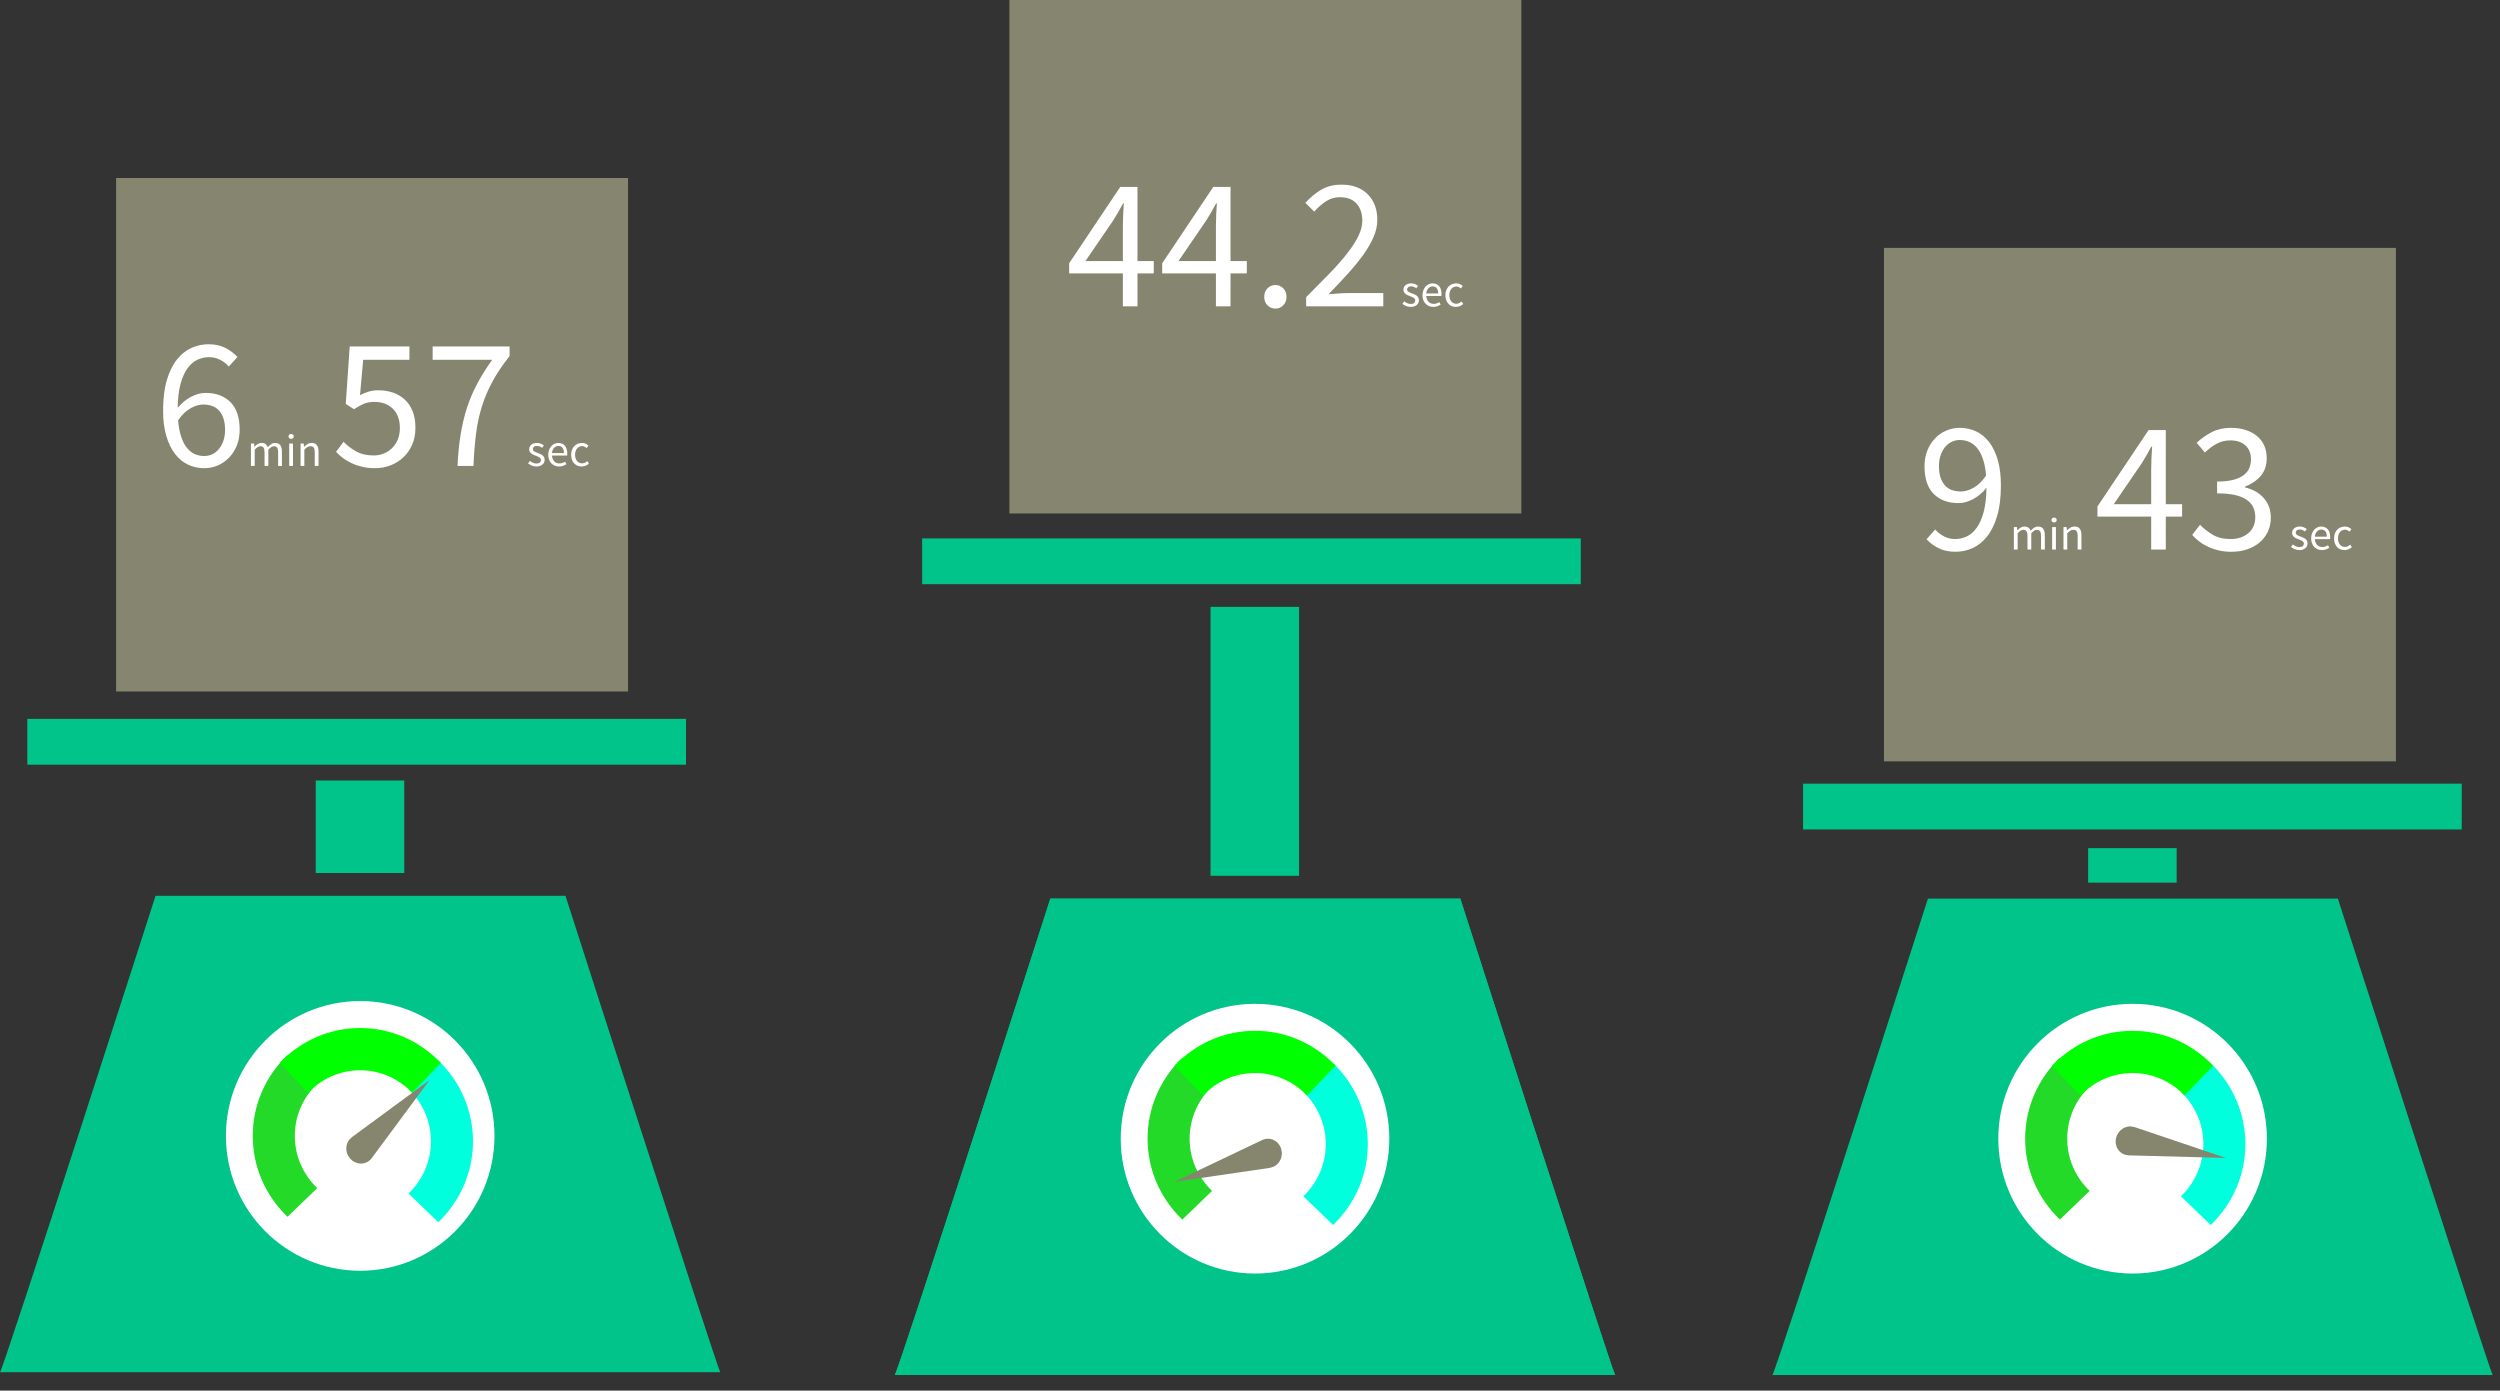 <?xml version="1.0" encoding="UTF-8" standalone="no"?>
<svg width="329px" height="183px" viewBox="0 0 329 183" version="1.1" xmlns="http://www.w3.org/2000/svg" xmlns:xlink="http://www.w3.org/1999/xlink">
    <rect x="0" y="0" width="329" height="183" fill="#333333" stroke="none"/>
    <!-- Generator: Sketch 39.1 (31720) - http://www.bohemiancoding.com/sketch -->
    <title>CompareAndDiscover</title>
    <desc>Created with Sketch.</desc>
    <defs></defs>
    <g id="Symbols" stroke="none" stroke-width="1" fill="none" fill-rule="evenodd">
        <g id="CompareAndDiscover">
            <g id="Group-21">
                <g id="noun_100987_cc" transform="translate(117.757, 117.438)">
                    <g id="Group">
                        <g transform="translate(0, 0.664)" id="Shape">
                            <path d="M31.743,23.747 L35.915,25.83 C36.153,25.455 36.409,24.977 36.647,24.601 L32.73,22.023 C32.356,22.638 31.981,23.252 31.743,23.747 L31.743,23.747 Z"></path>
                            <path d="M48.176,18.831 L48.414,14.153 L46.456,14.153 L46.456,14.153 L46.694,18.831 L48.176,18.831 L48.176,18.831 Z"></path>
                            <path d="M37.754,16.987 L40.325,20.914 C40.7,20.674 41.177,20.418 41.552,20.179 L39.474,15.997 C38.861,16.372 38.367,16.628 37.754,16.987 L37.754,16.987 Z"></path>
                            <path d="M29.784,32.728 L29.784,32.728 L34.45,32.488 L34.45,31.02 L29.784,30.781 L29.784,32.728 L29.784,32.728 Z"></path>
                            <path d="M64.848,30.884 L60.182,31.123 L60.182,32.591 L64.848,32.83 C64.848,32.232 64.967,31.618 64.848,30.884 L64.848,30.884 L64.848,30.884 Z"></path>
                            <path d="M62.021,22.16 L58.104,24.738 C58.342,25.113 58.598,25.591 58.836,25.967 L63.009,23.884 C62.77,23.389 62.395,22.774 62.021,22.16 L62.021,22.16 Z"></path>
                            <path d="M53.2,20.316 C53.574,20.555 54.051,20.811 54.426,21.05 L56.997,17.123 C56.503,16.748 55.89,16.389 55.277,16.133 L53.2,20.316 L53.2,20.316 Z"></path>
                            <g fill="#00C489">
                                <path d="M74.418,0.154 L20.469,0.154 C20.469,0.154 0.613,61.989 0,62.843 L46.592,62.843 L48.193,62.843 L94.785,62.843 C94.274,61.972 74.418,0.154 74.418,0.154 L74.418,0.154 Z M47.444,52.275 C36.034,52.275 26.719,42.937 26.719,31.498 C26.719,20.06 36.034,10.721 47.444,10.721 C58.853,10.721 68.168,19.94 68.168,31.498 C68.151,42.92 58.836,52.275 47.444,52.275 L47.444,52.275 Z"></path>
                            </g>
                        </g>
                    </g>
                </g>
                <g id="Scale" transform="translate(117.757, 70.855)">
                    <g id="Group">
                        <g transform="translate(0, 47.247)" id="Shape">
                            <path d="M31.743,23.747 L35.915,25.83 C36.153,25.455 36.409,24.977 36.647,24.601 L32.73,22.023 C32.356,22.638 31.981,23.252 31.743,23.747 L31.743,23.747 Z"></path>
                            <path d="M48.176,18.831 L48.414,14.153 L46.456,14.153 L46.456,14.153 L46.694,18.831 L48.176,18.831 L48.176,18.831 Z"></path>
                            <path d="M37.754,16.987 L40.325,20.914 C40.7,20.674 41.177,20.418 41.552,20.179 L39.474,15.997 C38.861,16.372 38.367,16.628 37.754,16.987 L37.754,16.987 Z"></path>
                            <path d="M29.784,32.728 L29.784,32.728 L34.45,32.488 L34.45,31.02 L29.784,30.781 L29.784,32.728 L29.784,32.728 Z"></path>
                            <path d="M64.848,30.884 L60.182,31.123 L60.182,32.591 L64.848,32.83 C64.848,32.232 64.967,31.618 64.848,30.884 L64.848,30.884 L64.848,30.884 Z"></path>
                            <path d="M62.021,22.16 L58.104,24.738 C58.342,25.113 58.598,25.591 58.836,25.967 L63.009,23.884 C62.77,23.389 62.395,22.774 62.021,22.16 L62.021,22.16 Z"></path>
                            <path d="M53.2,20.316 C53.574,20.555 54.051,20.811 54.426,21.05 L56.997,17.123 C56.503,16.748 55.89,16.389 55.277,16.133 L53.2,20.316 L53.2,20.316 Z"></path>
                            <g fill="#00C489">
                                <path d="M74.418,0.154 L20.469,0.154 C20.469,0.154 0.613,61.989 0,62.843 L46.592,62.843 L48.193,62.843 L94.785,62.843 C94.274,61.972 74.418,0.154 74.418,0.154 L74.418,0.154 Z M47.444,52.275 C36.034,52.275 26.719,42.937 26.719,31.498 C26.719,20.06 36.034,10.721 47.444,10.721 C58.853,10.721 68.168,19.94 68.168,31.498 C68.151,42.92 58.836,52.275 47.444,52.275 L47.444,52.275 Z"></path>
                            </g>
                        </g>
                        <rect id="Rectangle-path" fill="#00C489" x="41.552" y="9.01" width="11.648" height="35.39"></rect>
                        <rect id="Rectangle-path" fill="#00C489" x="3.596" y="0" width="86.679" height="6.027"></rect>
                    </g>
                    <g id="Group-19" transform="translate(26.194, 57.7)">
                        <path d="M36.205,6.237 C27.92,-2.079 14.493,-2.079 6.211,6.237 C-2.07,14.553 -2.07,28.036 6.211,36.356 C14.493,44.672 27.92,44.672 36.205,36.356 C44.487,28.036 44.487,14.553 36.205,6.237" id="Fill-1455" fill="#00C489"></path>
                        <path d="M38.881,21.295 C38.881,11.494 30.97,3.549 21.208,3.549 C11.449,3.549 3.535,11.494 3.535,21.295 C3.535,31.099 11.449,39.043 21.208,39.043 C30.97,39.043 38.881,31.099 38.881,21.295" id="Fill-1456" fill="#FFFFFF"></path>
                        <path d="M31.486,32.654 L27.57,28.879 C31.501,25.089 31.501,18.923 27.57,15.134 L31.486,11.358 C37.576,17.23 37.576,26.786 31.486,32.654" id="Fill-1457" fill="#00FFDD"></path>
                        <path d="M7.069,21.296 C7.069,17.276 8.691,13.493 11.639,10.648 L15.553,14.424 C13.652,16.261 12.604,18.703 12.604,21.296 C12.604,23.893 13.652,26.335 15.553,28.169 L11.639,31.944 C8.691,29.103 7.069,25.32 7.069,21.296 Z" id="Fill-1458" fill="#22DA27"></path>
                        <path d="M28.052,15.617 C26.226,13.709 23.794,12.656 21.208,12.656 C18.622,12.656 16.194,13.709 14.364,15.617 L10.604,11.688 C13.437,8.727 17.204,7.099 21.208,7.099 C25.215,7.099 28.982,8.727 31.812,11.688 L28.052,15.617" id="Fill-1459" fill="#00FF00"></path>
                        <path d="M23.169,25.134 L10.604,26.975 L22.169,21.466 C23.088,21.031 24.17,21.462 24.581,22.433 C24.996,23.405 24.585,24.545 23.666,24.984 L23.169,25.134" id="Fill-1460" fill="#86866F"></path>
                        <path d="M38.881,36.914 C47.365,28.678 47.365,15.331 38.881,7.099 C47.365,15.331 47.365,28.678 38.881,36.914" id="Fill-1475" fill="#73735C"></path>
                    </g>
                </g>
                <g id="Scale-Copy" transform="translate(233.248, 103.079)">
                    <g id="Group">
                        <g transform="translate(0, 15.024)" id="Shape">
                            <path d="M31.743,23.747 L35.915,25.83 C36.153,25.455 36.409,24.977 36.647,24.601 L32.73,22.023 C32.356,22.638 31.981,23.252 31.743,23.747 L31.743,23.747 Z"></path>
                            <path d="M48.176,18.831 L48.414,14.153 L46.456,14.153 L46.456,14.153 L46.694,18.831 L48.176,18.831 L48.176,18.831 Z"></path>
                            <path d="M37.754,16.987 L40.325,20.914 C40.7,20.674 41.177,20.418 41.552,20.179 L39.474,15.997 C38.861,16.372 38.367,16.628 37.754,16.987 L37.754,16.987 Z"></path>
                            <path d="M29.784,32.728 L29.784,32.728 L34.45,32.488 L34.45,31.02 L29.784,30.781 L29.784,32.728 L29.784,32.728 Z"></path>
                            <path d="M64.848,30.884 L60.182,31.123 L60.182,32.591 L64.848,32.83 C64.848,32.232 64.967,31.618 64.848,30.884 L64.848,30.884 L64.848,30.884 Z"></path>
                            <path d="M62.021,22.16 L58.104,24.738 C58.342,25.113 58.598,25.591 58.836,25.967 L63.009,23.884 C62.77,23.389 62.395,22.774 62.021,22.16 L62.021,22.16 Z"></path>
                            <path d="M53.2,20.316 C53.574,20.555 54.051,20.811 54.426,21.05 L56.997,17.123 C56.503,16.748 55.89,16.389 55.277,16.133 L53.2,20.316 L53.2,20.316 Z"></path>
                            <g fill="#00C489">
                                <path d="M74.418,0.154 L20.469,0.154 C20.469,0.154 0.613,61.989 0,62.843 L46.592,62.843 L48.193,62.843 L94.785,62.843 C94.274,61.972 74.418,0.154 74.418,0.154 L74.418,0.154 Z M47.444,52.275 C36.034,52.275 26.719,42.937 26.719,31.498 C26.719,20.06 36.034,10.721 47.444,10.721 C58.853,10.721 68.168,19.94 68.168,31.498 C68.151,42.92 58.836,52.275 47.444,52.275 L47.444,52.275 Z"></path>
                            </g>
                        </g>
                        <rect id="Rectangle-path" fill="#00C489" x="41.552" y="8.536" width="11.648" height="4.541"></rect>
                        <rect id="Rectangle-path" fill="#00C489" x="4.036" y="0.051" width="86.679" height="6.027"></rect>
                    </g>
                    <g id="Group-19" transform="translate(26.194, 25.476)">
                        <path d="M36.205,6.237 C27.92,-2.079 14.493,-2.079 6.211,6.237 C-2.07,14.553 -2.07,28.036 6.211,36.356 C14.493,44.672 27.92,44.672 36.205,36.356 C44.487,28.036 44.487,14.553 36.205,6.237" id="Fill-1455" fill="#00C489"></path>
                        <path d="M38.881,21.295 C38.881,11.494 30.97,3.549 21.208,3.549 C11.449,3.549 3.535,11.494 3.535,21.295 C3.535,31.099 11.449,39.043 21.208,39.043 C30.97,39.043 38.881,31.099 38.881,21.295" id="Fill-1456" fill="#FFFFFF"></path>
                        <path d="M31.486,32.654 L27.57,28.879 C31.501,25.089 31.501,18.923 27.57,15.134 L31.486,11.358 C37.576,17.23 37.576,26.786 31.486,32.654" id="Fill-1457" fill="#00FFDD"></path>
                        <path d="M11.639,31.944 C8.691,29.103 7.069,25.32 7.069,21.296 C7.069,17.276 8.691,13.493 11.639,10.648 L15.553,14.424 C13.652,16.261 12.604,18.703 12.604,21.296 C12.604,23.893 13.652,26.335 15.553,28.169 L11.639,31.944" id="Fill-1458" fill="#22DA27"></path>
                        <path d="M28.052,15.617 C26.226,13.709 23.794,12.656 21.208,12.656 C18.622,12.656 16.194,13.709 14.364,15.617 L10.604,11.688 C13.437,8.727 17.204,7.099 21.208,7.099 C25.215,7.099 28.982,8.727 31.812,11.688 L28.052,15.617" id="Fill-1459" fill="#00FF00"></path>
                        <path d="M31.402,24.15 L18.836,25.992 L30.402,20.482 C31.32,20.047 32.402,20.479 32.813,21.45 C33.228,22.421 32.817,23.562 31.898,24 L31.402,24.15" id="Fill-1460" fill="#86866F" transform="translate(25.906, 23.152) rotate(207) translate(-25.906, -23.152) "></path>
                        <path d="M38.881,36.914 C47.365,28.678 47.365,15.331 38.881,7.099 C47.365,15.331 47.365,28.678 38.881,36.914" id="Fill-1475" fill="#73735C"></path>
                    </g>
                </g>
                <g id="Gradle-Copy-5" transform="translate(132.838, 0)" fill="#868670">
                    <rect id="Rectangle-2-Copy" x="0" y="0" width="67.371" height="67.572"></rect>
                </g>
                <g id="Gradle-Copy-2" transform="translate(247.932, 32.622)" fill="#868670">
                    <rect id="Rectangle-2-Copy" x="0" y="0" width="67.371" height="67.572"></rect>
                </g>
                <g id="Scale-Copy-2" transform="translate(0, 94.604)">
                    <g id="Group">
                        <g transform="translate(0, 23.132)" id="Shape">
                            <path d="M31.743,23.747 L35.915,25.83 C36.153,25.455 36.409,24.977 36.647,24.601 L32.73,22.023 C32.356,22.638 31.981,23.252 31.743,23.747 L31.743,23.747 Z"></path>
                            <path d="M48.176,18.831 L48.414,14.153 L46.456,14.153 L46.456,14.153 L46.694,18.831 L48.176,18.831 L48.176,18.831 Z"></path>
                            <path d="M37.754,16.987 L40.325,20.914 C40.7,20.674 41.177,20.418 41.552,20.179 L39.474,15.997 C38.861,16.372 38.367,16.628 37.754,16.987 L37.754,16.987 Z"></path>
                            <path d="M29.784,32.728 L29.784,32.728 L34.45,32.488 L34.45,31.02 L29.784,30.781 L29.784,32.728 L29.784,32.728 Z"></path>
                            <path d="M64.848,30.884 L60.182,31.123 L60.182,32.591 L64.848,32.83 C64.848,32.232 64.967,31.618 64.848,30.884 L64.848,30.884 L64.848,30.884 Z"></path>
                            <path d="M62.021,22.16 L58.104,24.738 C58.342,25.113 58.598,25.591 58.836,25.967 L63.009,23.884 C62.77,23.389 62.395,22.774 62.021,22.16 L62.021,22.16 Z"></path>
                            <path d="M53.2,20.316 C53.574,20.555 54.051,20.811 54.426,21.05 L56.997,17.123 C56.503,16.748 55.89,16.389 55.277,16.133 L53.2,20.316 L53.2,20.316 Z"></path>
                            <g fill="#00C489">
                                <path d="M74.418,0.154 L20.469,0.154 C20.469,0.154 0.613,61.989 0,62.843 L46.592,62.843 L48.193,62.843 L94.785,62.843 C94.274,61.972 74.418,0.154 74.418,0.154 L74.418,0.154 Z M47.444,52.275 C36.034,52.275 26.719,42.937 26.719,31.498 C26.719,20.06 36.034,10.721 47.444,10.721 C58.853,10.721 68.168,19.94 68.168,31.498 C68.151,42.92 58.836,52.275 47.444,52.275 L47.444,52.275 Z"></path>
                            </g>
                        </g>
                        <rect id="Rectangle-path" fill="#00C489" x="41.552" y="8.109" width="11.648" height="12.176"></rect>
                        <rect id="Rectangle-path" fill="#00C489" x="3.596" y="0" width="86.679" height="6.027"></rect>
                    </g>
                    <g id="Group-19" transform="translate(26.194, 33.585)">
                        <path d="M36.205,6.237 C27.92,-2.079 14.493,-2.079 6.211,6.237 C-2.07,14.553 -2.07,28.036 6.211,36.356 C14.493,44.672 27.92,44.672 36.205,36.356 C44.487,28.036 44.487,14.553 36.205,6.237" id="Fill-1455" fill="#00C489"></path>
                        <path d="M38.881,21.295 C38.881,11.494 30.97,3.549 21.208,3.549 C11.449,3.549 3.535,11.494 3.535,21.295 C3.535,31.099 11.449,39.043 21.208,39.043 C30.97,39.043 38.881,31.099 38.881,21.295" id="Fill-1456" fill="#FFFFFF"></path>
                        <path d="M31.486,32.654 L27.57,28.879 C31.501,25.089 31.501,18.923 27.57,15.134 L31.486,11.358 C37.576,17.23 37.576,26.786 31.486,32.654" id="Fill-1457" fill="#00FFDD"></path>
                        <path d="M11.639,31.944 C8.691,29.103 7.069,25.32 7.069,21.296 C7.069,17.276 8.691,13.493 11.639,10.648 L15.553,14.424 C13.652,16.261 12.604,18.703 12.604,21.296 C12.604,23.893 13.652,26.335 15.553,28.169 L11.639,31.944" id="Fill-1458" fill="#22DA27"></path>
                        <path d="M28.052,15.617 C26.226,13.709 23.794,12.656 21.208,12.656 C18.622,12.656 16.194,13.709 14.364,15.617 L10.604,11.688 C13.437,8.727 17.204,7.099 21.208,7.099 C25.215,7.099 28.982,8.727 31.812,11.688 L28.052,15.617" id="Fill-1459" fill="#00FF00"></path>
                        <path d="M30.926,20.766 L18.361,22.608 L29.926,17.098 C30.845,16.663 31.927,17.094 32.338,18.066 C32.753,19.037 32.342,20.177 31.423,20.616 L30.926,20.766" id="Fill-1460" fill="#86866F" transform="translate(25.43, 19.768) rotate(152) translate(-25.43, -19.768) "></path>
                        <path d="M38.881,36.914 C47.365,28.678 47.365,15.331 38.881,7.099 C47.365,15.331 47.365,28.678 38.881,36.914" id="Fill-1475" fill="#73735C"></path>
                    </g>
                </g>
                <g id="Gradle-Copy-3" transform="translate(15.281, 23.317)">
                    <rect id="Rectangle-2-Copy" fill="#868670" x="0" y="0.109" width="67.371" height="67.572"></rect>
                    <path d="M11.603,36.694 C11.997,36.694 12.358,36.612 12.687,36.448 C13.015,36.284 13.303,36.05 13.549,35.746 C13.796,35.442 13.989,35.08 14.128,34.662 C14.268,34.243 14.338,33.771 14.338,33.245 C14.338,32.21 14.099,31.397 13.623,30.806 C13.147,30.215 12.416,29.919 11.43,29.919 C10.938,29.919 10.4,30.079 9.817,30.399 C9.234,30.72 8.679,31.249 8.154,31.988 C8.285,33.532 8.642,34.703 9.225,35.499 C9.808,36.296 10.601,36.694 11.603,36.694 L11.603,36.694 Z M14.83,24.917 C14.502,24.54 14.112,24.24 13.66,24.018 C13.208,23.796 12.736,23.686 12.243,23.686 C11.701,23.686 11.184,23.801 10.691,24.031 C10.199,24.26 9.763,24.638 9.385,25.164 C9.008,25.689 8.704,26.375 8.474,27.221 C8.244,28.067 8.121,29.114 8.104,30.362 C8.597,29.755 9.172,29.274 9.829,28.921 C10.486,28.568 11.135,28.391 11.775,28.391 C13.139,28.391 14.227,28.794 15.04,29.599 C15.853,30.403 16.259,31.619 16.259,33.245 C16.259,34.001 16.136,34.686 15.89,35.302 C15.643,35.918 15.307,36.448 14.88,36.891 C14.453,37.335 13.96,37.68 13.401,37.926 C12.843,38.172 12.243,38.296 11.603,38.296 C10.831,38.296 10.116,38.14 9.459,37.828 C8.802,37.515 8.232,37.043 7.747,36.411 C7.263,35.779 6.881,34.99 6.601,34.046 C6.322,33.101 6.183,31.997 6.183,30.732 C6.183,29.155 6.347,27.812 6.675,26.704 C7.004,25.595 7.447,24.692 8.006,23.994 C8.564,23.296 9.201,22.786 9.915,22.466 C10.63,22.146 11.381,21.986 12.17,21.986 C13.024,21.986 13.759,22.146 14.375,22.466 C14.991,22.786 15.52,23.185 15.964,23.661 L14.83,24.917 Z M17.743,35.048 L18.156,35.048 L18.199,35.473 L18.217,35.473 C18.346,35.331 18.487,35.213 18.639,35.117 C18.791,35.022 18.956,34.975 19.134,34.975 C19.361,34.975 19.538,35.024 19.666,35.123 C19.793,35.223 19.887,35.361 19.948,35.54 C20.102,35.37 20.257,35.233 20.413,35.13 C20.569,35.026 20.738,34.975 20.92,34.975 C21.224,34.975 21.45,35.072 21.598,35.266 C21.745,35.461 21.819,35.748 21.819,36.129 L21.819,38 L21.321,38 L21.321,36.196 C21.321,35.916 21.277,35.715 21.188,35.591 C21.098,35.468 20.961,35.406 20.774,35.406 C20.552,35.406 20.305,35.558 20.033,35.862 L20.033,38 L19.535,38 L19.535,36.196 C19.535,35.916 19.491,35.715 19.401,35.591 C19.312,35.468 19.173,35.406 18.982,35.406 C18.76,35.406 18.512,35.558 18.241,35.862 L18.241,38 L17.743,38 L17.743,35.048 Z M23.034,34.44 C22.937,34.44 22.855,34.41 22.788,34.349 C22.721,34.288 22.688,34.211 22.688,34.118 C22.688,34.021 22.721,33.943 22.788,33.884 C22.855,33.825 22.937,33.796 23.034,33.796 C23.132,33.796 23.214,33.825 23.28,33.884 C23.347,33.943 23.381,34.021 23.381,34.118 C23.381,34.211 23.347,34.288 23.28,34.349 C23.214,34.41 23.132,34.44 23.034,34.44 L23.034,34.44 Z M22.779,35.048 L23.277,35.048 L23.277,38 L22.779,38 L22.779,35.048 Z M24.274,35.048 L24.687,35.048 L24.729,35.473 L24.747,35.473 C24.889,35.331 25.038,35.213 25.194,35.117 C25.35,35.022 25.531,34.975 25.738,34.975 C26.05,34.975 26.277,35.072 26.421,35.266 C26.565,35.461 26.637,35.748 26.637,36.129 L26.637,38 L26.139,38 L26.139,36.196 C26.139,35.916 26.094,35.715 26.005,35.591 C25.916,35.468 25.774,35.406 25.58,35.406 C25.426,35.406 25.29,35.444 25.173,35.521 C25.055,35.598 24.922,35.712 24.772,35.862 L24.772,38 L24.274,38 L24.274,35.048 Z M29.927,34.822 C30.387,35.298 30.933,35.717 31.565,36.078 C32.198,36.44 32.974,36.62 33.894,36.62 C34.37,36.62 34.818,36.534 35.236,36.362 C35.655,36.189 36.021,35.947 36.333,35.635 C36.645,35.323 36.891,34.945 37.072,34.501 C37.253,34.058 37.343,33.565 37.343,33.023 C37.343,31.939 37.039,31.093 36.431,30.486 C35.824,29.878 35.011,29.574 33.992,29.574 C33.45,29.574 32.986,29.656 32.6,29.82 C32.214,29.985 31.783,30.223 31.307,30.535 L30.223,29.845 L30.74,22.281 L38.599,22.281 L38.599,24.031 L32.514,24.031 L32.095,28.687 C32.473,28.49 32.851,28.334 33.228,28.219 C33.606,28.104 34.033,28.046 34.51,28.046 C35.183,28.046 35.815,28.145 36.407,28.342 C36.998,28.539 37.515,28.839 37.959,29.241 C38.402,29.644 38.751,30.153 39.006,30.769 C39.261,31.385 39.388,32.12 39.388,32.974 C39.388,33.828 39.24,34.584 38.944,35.241 C38.649,35.898 38.255,36.452 37.762,36.904 C37.269,37.355 36.706,37.7 36.074,37.938 C35.442,38.177 34.781,38.296 34.091,38.296 C33.467,38.296 32.896,38.234 32.379,38.111 C31.861,37.988 31.393,37.828 30.974,37.63 C30.555,37.433 30.178,37.207 29.841,36.953 C29.504,36.698 29.204,36.431 28.942,36.152 L29.927,34.822 Z M44.931,38 C44.997,36.522 45.128,35.167 45.326,33.935 C45.523,32.703 45.798,31.533 46.151,30.424 C46.504,29.315 46.956,28.244 47.506,27.209 C48.056,26.174 48.717,25.115 49.489,24.031 L41.655,24.031 L41.655,22.281 L51.781,22.281 L51.781,23.538 C50.844,24.72 50.085,25.854 49.502,26.938 C48.918,28.022 48.454,29.126 48.11,30.252 C47.765,31.377 47.514,32.567 47.358,33.824 C47.202,35.08 47.091,36.472 47.026,38 L44.931,38 Z M54.462,37.332 C54.591,37.437 54.724,37.522 54.86,37.587 C54.995,37.652 55.152,37.684 55.33,37.684 C55.525,37.684 55.671,37.64 55.768,37.55 C55.865,37.461 55.914,37.352 55.914,37.222 C55.914,37.145 55.893,37.079 55.853,37.022 C55.812,36.965 55.761,36.916 55.698,36.873 C55.635,36.831 55.563,36.793 55.482,36.761 C55.401,36.728 55.32,36.696 55.239,36.663 C55.134,36.627 55.029,36.586 54.923,36.539 C54.818,36.492 54.724,36.436 54.641,36.369 C54.558,36.302 54.49,36.224 54.437,36.135 C54.385,36.046 54.358,35.939 54.358,35.813 C54.358,35.696 54.382,35.585 54.428,35.482 C54.475,35.379 54.542,35.29 54.629,35.215 C54.716,35.14 54.822,35.081 54.948,35.038 C55.073,34.996 55.215,34.975 55.373,34.975 C55.559,34.975 55.73,35.007 55.886,35.072 C56.042,35.137 56.177,35.216 56.29,35.309 L56.053,35.625 C55.952,35.548 55.847,35.485 55.737,35.436 C55.628,35.388 55.509,35.363 55.379,35.363 C55.193,35.363 55.056,35.406 54.969,35.491 C54.882,35.576 54.838,35.675 54.838,35.789 C54.838,35.858 54.857,35.917 54.893,35.968 C54.929,36.019 54.978,36.063 55.039,36.102 C55.1,36.14 55.169,36.174 55.248,36.205 C55.327,36.235 55.409,36.267 55.494,36.299 C55.6,36.34 55.706,36.382 55.813,36.427 C55.921,36.471 56.017,36.527 56.102,36.594 C56.187,36.66 56.257,36.742 56.311,36.84 C56.366,36.937 56.393,37.054 56.393,37.192 C56.393,37.314 56.37,37.427 56.324,37.532 C56.277,37.638 56.208,37.731 56.117,37.812 C56.026,37.893 55.913,37.956 55.777,38.003 C55.641,38.05 55.486,38.073 55.312,38.073 C55.102,38.073 54.901,38.034 54.711,37.957 C54.52,37.881 54.354,37.783 54.213,37.666 L54.462,37.332 Z M56.867,36.53 C56.867,36.287 56.905,36.069 56.98,35.877 C57.055,35.684 57.154,35.521 57.277,35.388 C57.401,35.254 57.542,35.152 57.7,35.081 C57.858,35.01 58.022,34.975 58.192,34.975 C58.378,34.975 58.545,35.007 58.693,35.072 C58.841,35.137 58.964,35.23 59.063,35.351 C59.163,35.473 59.239,35.619 59.291,35.789 C59.344,35.959 59.37,36.149 59.37,36.36 C59.37,36.469 59.364,36.56 59.352,36.633 L57.359,36.633 C57.38,36.953 57.478,37.206 57.654,37.392 C57.83,37.579 58.06,37.672 58.344,37.672 C58.485,37.672 58.616,37.651 58.735,37.608 C58.855,37.566 58.969,37.51 59.079,37.441 L59.255,37.769 C59.125,37.85 58.981,37.921 58.823,37.982 C58.666,38.043 58.485,38.073 58.283,38.073 C58.084,38.073 57.899,38.037 57.727,37.967 C57.555,37.896 57.405,37.794 57.277,37.663 C57.15,37.531 57.05,37.37 56.977,37.18 C56.904,36.99 56.867,36.773 56.867,36.53 L56.867,36.53 Z M58.933,36.305 C58.933,36.001 58.869,35.769 58.741,35.609 C58.614,35.45 58.435,35.37 58.204,35.37 C58.099,35.37 57.998,35.391 57.903,35.433 C57.808,35.476 57.722,35.537 57.645,35.616 C57.568,35.695 57.504,35.792 57.454,35.907 C57.403,36.023 57.37,36.155 57.353,36.305 L58.933,36.305 Z M59.881,36.53 C59.881,36.283 59.919,36.063 59.996,35.871 C60.073,35.678 60.176,35.515 60.306,35.382 C60.435,35.248 60.586,35.147 60.758,35.078 C60.931,35.009 61.112,34.975 61.302,34.975 C61.496,34.975 61.664,35.01 61.803,35.081 C61.943,35.152 62.063,35.234 62.165,35.327 L61.916,35.649 C61.827,35.572 61.734,35.509 61.639,35.461 C61.544,35.412 61.438,35.388 61.32,35.388 C61.187,35.388 61.063,35.415 60.95,35.47 C60.836,35.524 60.739,35.602 60.658,35.704 C60.577,35.805 60.513,35.925 60.467,36.065 C60.42,36.205 60.397,36.36 60.397,36.53 C60.397,36.7 60.419,36.854 60.464,36.992 C60.508,37.129 60.57,37.248 60.649,37.347 C60.728,37.446 60.824,37.523 60.938,37.578 C61.051,37.632 61.175,37.66 61.308,37.66 C61.45,37.66 61.578,37.63 61.694,37.572 C61.809,37.513 61.912,37.443 62.001,37.362 L62.225,37.69 C62.092,37.808 61.943,37.901 61.779,37.97 C61.615,38.038 61.444,38.073 61.266,38.073 C61.071,38.073 60.889,38.038 60.719,37.97 C60.549,37.901 60.402,37.801 60.278,37.669 C60.155,37.537 60.058,37.375 59.987,37.183 C59.916,36.991 59.881,36.773 59.881,36.53 L59.881,36.53 Z" id="6min-57-sec" fill="#FFFFFF"></path>
                    <path d="M242.79,41.362 C243.299,41.362 243.845,41.202 244.428,40.882 C245.011,40.562 245.566,40.024 246.091,39.268 C245.96,37.724 245.598,36.558 245.007,35.77 C244.416,34.981 243.619,34.587 242.617,34.587 C242.24,34.587 241.882,34.669 241.546,34.833 C241.209,34.998 240.917,35.232 240.671,35.536 C240.425,35.839 240.232,36.205 240.092,36.632 C239.952,37.059 239.883,37.527 239.883,38.036 C239.883,39.071 240.121,39.884 240.597,40.475 C241.073,41.067 241.804,41.362 242.79,41.362 L242.79,41.362 Z M239.39,46.364 C239.718,46.742 240.108,47.045 240.56,47.275 C241.012,47.505 241.484,47.62 241.977,47.62 C242.535,47.62 243.061,47.505 243.554,47.275 C244.046,47.045 244.482,46.664 244.859,46.13 C245.237,45.596 245.541,44.902 245.771,44.048 C246.001,43.194 246.124,42.134 246.141,40.87 C245.648,41.494 245.073,41.987 244.416,42.348 C243.759,42.709 243.102,42.89 242.445,42.89 C241.082,42.89 239.998,42.487 239.193,41.683 C238.388,40.878 237.986,39.662 237.986,38.036 C237.986,37.281 238.109,36.595 238.355,35.979 C238.601,35.363 238.934,34.833 239.353,34.39 C239.772,33.946 240.264,33.602 240.831,33.355 C241.398,33.109 241.993,32.986 242.617,32.986 C243.389,32.986 244.108,33.142 244.773,33.454 C245.438,33.766 246.013,34.238 246.498,34.87 C246.982,35.503 247.36,36.291 247.631,37.236 C247.902,38.18 248.038,39.285 248.038,40.549 C248.038,42.126 247.873,43.469 247.545,44.578 C247.216,45.686 246.773,46.59 246.214,47.288 C245.656,47.986 245.02,48.495 244.305,48.815 C243.591,49.136 242.839,49.296 242.051,49.296 C241.213,49.296 240.478,49.14 239.846,48.828 C239.213,48.515 238.684,48.121 238.257,47.645 L239.39,46.364 Z M249.743,46.048 L250.156,46.048 L250.199,46.473 L250.217,46.473 C250.346,46.331 250.487,46.213 250.639,46.117 C250.791,46.022 250.956,45.975 251.134,45.975 C251.361,45.975 251.538,46.024 251.666,46.123 C251.793,46.223 251.887,46.361 251.948,46.54 C252.102,46.37 252.257,46.233 252.413,46.13 C252.569,46.026 252.738,45.975 252.92,45.975 C253.224,45.975 253.45,46.072 253.598,46.266 C253.745,46.461 253.819,46.748 253.819,47.129 L253.819,49 L253.321,49 L253.321,47.196 C253.321,46.916 253.277,46.715 253.188,46.591 C253.098,46.468 252.961,46.406 252.774,46.406 C252.552,46.406 252.305,46.558 252.033,46.862 L252.033,49 L251.535,49 L251.535,47.196 C251.535,46.916 251.491,46.715 251.401,46.591 C251.312,46.468 251.173,46.406 250.982,46.406 C250.76,46.406 250.512,46.558 250.241,46.862 L250.241,49 L249.743,49 L249.743,46.048 Z M255.034,45.44 C254.937,45.44 254.855,45.41 254.788,45.349 C254.721,45.288 254.688,45.211 254.688,45.118 C254.688,45.021 254.721,44.943 254.788,44.884 C254.855,44.825 254.937,44.796 255.034,44.796 C255.132,44.796 255.214,44.825 255.28,44.884 C255.347,44.943 255.381,45.021 255.381,45.118 C255.381,45.211 255.347,45.288 255.28,45.349 C255.214,45.41 255.132,45.44 255.034,45.44 L255.034,45.44 Z M254.779,46.048 L255.277,46.048 L255.277,49 L254.779,49 L254.779,46.048 Z M256.274,46.048 L256.687,46.048 L256.729,46.473 L256.747,46.473 C256.889,46.331 257.038,46.213 257.194,46.117 C257.35,46.022 257.531,45.975 257.738,45.975 C258.05,45.975 258.277,46.072 258.421,46.266 C258.565,46.461 258.637,46.748 258.637,47.129 L258.637,49 L258.139,49 L258.139,47.196 C258.139,46.916 258.094,46.715 258.005,46.591 C257.916,46.468 257.774,46.406 257.58,46.406 C257.426,46.406 257.29,46.444 257.173,46.521 C257.055,46.598 256.922,46.712 256.772,46.862 L256.772,49 L256.274,49 L256.274,46.048 Z M267.815,43.038 L267.815,38.48 C267.815,38.053 267.828,37.548 267.852,36.965 C267.877,36.381 267.906,35.876 267.939,35.449 L267.84,35.449 C267.643,35.827 267.438,36.197 267.224,36.558 C267.011,36.919 266.789,37.289 266.559,37.667 L262.888,43.038 L267.815,43.038 Z M271.881,44.664 L269.737,44.664 L269.737,49 L267.815,49 L267.815,44.664 L260.744,44.664 L260.744,43.333 L267.471,33.281 L269.737,33.281 L269.737,43.038 L271.881,43.038 L271.881,44.664 Z M274.246,45.748 C274.722,46.241 275.276,46.676 275.909,47.054 C276.541,47.431 277.326,47.62 278.262,47.62 C279.214,47.62 279.995,47.362 280.602,46.844 C281.21,46.327 281.514,45.625 281.514,44.738 C281.514,44.278 281.428,43.855 281.255,43.469 C281.083,43.083 280.799,42.75 280.405,42.471 C280.011,42.192 279.494,41.978 278.853,41.83 C278.212,41.683 277.424,41.609 276.488,41.609 L276.488,40.057 C277.326,40.057 278.028,39.983 278.594,39.835 C279.161,39.687 279.621,39.482 279.974,39.219 C280.327,38.956 280.578,38.644 280.725,38.283 C280.873,37.921 280.947,37.535 280.947,37.125 C280.947,36.353 280.705,35.745 280.22,35.302 C279.736,34.858 279.075,34.636 278.237,34.636 C277.58,34.636 276.976,34.784 276.426,35.08 C275.876,35.375 275.363,35.761 274.886,36.238 L273.802,34.957 C274.41,34.382 275.079,33.91 275.81,33.54 C276.541,33.17 277.375,32.986 278.311,32.986 C279.001,32.986 279.633,33.076 280.208,33.257 C280.783,33.437 281.28,33.696 281.699,34.033 C282.118,34.369 282.442,34.784 282.672,35.277 C282.902,35.77 283.017,36.336 283.017,36.977 C283.017,37.93 282.754,38.71 282.228,39.317 C281.703,39.925 281.013,40.393 280.159,40.722 L280.159,40.82 C280.635,40.935 281.079,41.104 281.489,41.325 C281.9,41.547 282.261,41.826 282.573,42.163 C282.885,42.5 283.128,42.89 283.3,43.333 C283.473,43.777 283.559,44.27 283.559,44.812 C283.559,45.501 283.423,46.126 283.152,46.684 C282.881,47.243 282.512,47.715 282.044,48.101 C281.575,48.487 281.029,48.782 280.405,48.988 C279.781,49.193 279.108,49.296 278.385,49.296 C277.761,49.296 277.19,49.234 276.673,49.111 C276.155,48.988 275.683,48.823 275.256,48.618 C274.829,48.413 274.447,48.179 274.11,47.916 C273.774,47.653 273.474,47.374 273.211,47.078 L274.246,45.748 Z M286.462,48.332 C286.591,48.437 286.724,48.522 286.86,48.587 C286.995,48.652 287.152,48.684 287.33,48.684 C287.525,48.684 287.671,48.64 287.768,48.55 C287.865,48.461 287.914,48.352 287.914,48.222 C287.914,48.145 287.893,48.079 287.853,48.022 C287.812,47.965 287.761,47.916 287.698,47.873 C287.635,47.831 287.563,47.793 287.482,47.761 C287.401,47.728 287.32,47.696 287.239,47.663 C287.134,47.627 287.029,47.586 286.923,47.539 C286.818,47.492 286.724,47.436 286.641,47.369 C286.558,47.302 286.49,47.224 286.437,47.135 C286.385,47.046 286.358,46.939 286.358,46.813 C286.358,46.696 286.382,46.585 286.428,46.482 C286.475,46.379 286.542,46.29 286.629,46.215 C286.716,46.14 286.822,46.081 286.948,46.038 C287.073,45.996 287.215,45.975 287.373,45.975 C287.559,45.975 287.73,46.007 287.886,46.072 C288.042,46.137 288.177,46.216 288.29,46.309 L288.053,46.625 C287.952,46.548 287.847,46.485 287.737,46.436 C287.628,46.388 287.509,46.363 287.379,46.363 C287.193,46.363 287.056,46.406 286.969,46.491 C286.882,46.576 286.838,46.675 286.838,46.789 C286.838,46.858 286.857,46.917 286.893,46.968 C286.929,47.019 286.978,47.063 287.039,47.102 C287.1,47.14 287.169,47.174 287.248,47.205 C287.327,47.235 287.409,47.267 287.494,47.299 C287.6,47.34 287.706,47.382 287.813,47.427 C287.921,47.471 288.017,47.527 288.102,47.594 C288.187,47.66 288.257,47.742 288.311,47.84 C288.366,47.937 288.393,48.054 288.393,48.192 C288.393,48.314 288.37,48.427 288.324,48.532 C288.277,48.638 288.208,48.731 288.117,48.812 C288.026,48.893 287.913,48.956 287.777,49.003 C287.641,49.05 287.486,49.073 287.312,49.073 C287.102,49.073 286.901,49.034 286.711,48.957 C286.52,48.881 286.354,48.783 286.213,48.666 L286.462,48.332 Z M288.867,47.53 C288.867,47.287 288.905,47.069 288.98,46.877 C289.055,46.684 289.154,46.521 289.277,46.388 C289.401,46.254 289.542,46.152 289.7,46.081 C289.858,46.01 290.022,45.975 290.192,45.975 C290.378,45.975 290.545,46.007 290.693,46.072 C290.841,46.137 290.964,46.23 291.063,46.351 C291.163,46.473 291.239,46.619 291.291,46.789 C291.344,46.959 291.37,47.149 291.37,47.36 C291.37,47.469 291.364,47.56 291.352,47.633 L289.359,47.633 C289.38,47.953 289.478,48.206 289.654,48.392 C289.83,48.579 290.06,48.672 290.344,48.672 C290.485,48.672 290.616,48.651 290.735,48.608 C290.855,48.566 290.969,48.51 291.079,48.441 L291.255,48.769 C291.125,48.85 290.981,48.921 290.823,48.982 C290.666,49.043 290.485,49.073 290.283,49.073 C290.084,49.073 289.899,49.037 289.727,48.967 C289.555,48.896 289.405,48.794 289.277,48.663 C289.15,48.531 289.05,48.37 288.977,48.18 C288.904,47.99 288.867,47.773 288.867,47.53 L288.867,47.53 Z M290.933,47.305 C290.933,47.001 290.869,46.769 290.741,46.609 C290.614,46.45 290.435,46.37 290.204,46.37 C290.099,46.37 289.998,46.391 289.903,46.433 C289.808,46.476 289.722,46.537 289.645,46.616 C289.568,46.695 289.504,46.792 289.454,46.907 C289.403,47.023 289.37,47.155 289.353,47.305 L290.933,47.305 Z M291.881,47.53 C291.881,47.283 291.919,47.063 291.996,46.871 C292.073,46.678 292.176,46.515 292.306,46.382 C292.435,46.248 292.586,46.147 292.758,46.078 C292.931,46.009 293.112,45.975 293.302,45.975 C293.496,45.975 293.664,46.01 293.803,46.081 C293.943,46.152 294.063,46.234 294.165,46.327 L293.916,46.649 C293.827,46.572 293.734,46.509 293.639,46.461 C293.544,46.412 293.438,46.388 293.32,46.388 C293.187,46.388 293.063,46.415 292.95,46.47 C292.836,46.524 292.739,46.602 292.658,46.704 C292.577,46.805 292.513,46.925 292.467,47.065 C292.42,47.205 292.397,47.36 292.397,47.53 C292.397,47.7 292.419,47.854 292.464,47.992 C292.508,48.129 292.57,48.248 292.649,48.347 C292.728,48.446 292.824,48.523 292.938,48.578 C293.051,48.632 293.175,48.66 293.308,48.66 C293.45,48.66 293.578,48.63 293.694,48.572 C293.809,48.513 293.912,48.443 294.001,48.362 L294.225,48.69 C294.092,48.808 293.943,48.901 293.779,48.97 C293.615,49.038 293.444,49.073 293.266,49.073 C293.071,49.073 292.889,49.038 292.719,48.97 C292.549,48.901 292.402,48.801 292.278,48.669 C292.155,48.537 292.058,48.375 291.987,48.183 C291.916,47.991 291.881,47.773 291.881,47.53 L291.881,47.53 Z" id="9min-43-sec" fill="#FFFFFF"></path>
                    <path d="M132.49,11.038 L132.49,6.48 C132.49,6.053 132.502,5.548 132.527,4.965 C132.551,4.381 132.58,3.876 132.613,3.449 L132.514,3.449 C132.317,3.827 132.112,4.197 131.899,4.558 C131.685,4.919 131.463,5.289 131.233,5.667 L127.562,11.038 L132.49,11.038 Z M136.555,12.664 L134.412,12.664 L134.412,17 L132.49,17 L132.49,12.664 L125.419,12.664 L125.419,11.333 L132.145,1.281 L134.412,1.281 L134.412,11.038 L136.555,11.038 L136.555,12.664 Z M144.735,11.038 L144.735,6.48 C144.735,6.053 144.747,5.548 144.772,4.965 C144.796,4.381 144.825,3.876 144.858,3.449 L144.759,3.449 C144.562,3.827 144.357,4.197 144.143,4.558 C143.93,4.919 143.708,5.289 143.478,5.667 L139.807,11.038 L144.735,11.038 Z M148.8,12.664 L146.656,12.664 L146.656,17 L144.735,17 L144.735,12.664 L137.664,12.664 L137.664,11.333 L144.39,1.281 L146.656,1.281 L146.656,11.038 L148.8,11.038 L148.8,12.664 Z M151.091,15.768 C151.091,15.292 151.235,14.91 151.522,14.622 C151.81,14.335 152.159,14.191 152.569,14.191 C152.964,14.191 153.304,14.335 153.592,14.622 C153.879,14.91 154.023,15.292 154.023,15.768 C154.023,16.212 153.879,16.577 153.592,16.864 C153.304,17.152 152.964,17.296 152.569,17.296 C152.159,17.296 151.81,17.152 151.522,16.864 C151.235,16.577 151.091,16.212 151.091,15.768 L151.091,15.768 Z M156.61,15.793 C157.793,14.61 158.844,13.543 159.764,12.59 C160.683,11.637 161.455,10.754 162.079,9.941 C162.704,9.128 163.18,8.381 163.508,7.699 C163.837,7.018 164.001,6.357 164.001,5.716 C164.001,4.813 163.755,4.074 163.262,3.499 C162.769,2.924 162.022,2.636 161.02,2.636 C160.363,2.636 159.755,2.821 159.197,3.191 C158.638,3.56 158.129,4.008 157.669,4.533 L156.511,3.375 C157.168,2.653 157.866,2.074 158.606,1.639 C159.345,1.203 160.232,0.986 161.266,0.986 C162.728,0.986 163.878,1.409 164.716,2.254 C165.553,3.1 165.972,4.221 165.972,5.617 C165.972,6.357 165.812,7.1 165.492,7.847 C165.171,8.595 164.728,9.366 164.161,10.163 C163.595,10.96 162.921,11.789 162.141,12.651 C161.361,13.514 160.503,14.429 159.566,15.399 C159.993,15.366 160.437,15.333 160.897,15.3 C161.357,15.267 161.792,15.251 162.203,15.251 L166.761,15.251 L166.761,17 L156.61,17 L156.61,15.793 Z M169.516,16.332 C169.645,16.437 169.778,16.522 169.913,16.587 C170.049,16.652 170.206,16.684 170.384,16.684 C170.579,16.684 170.725,16.64 170.822,16.55 C170.919,16.461 170.968,16.352 170.968,16.222 C170.968,16.145 170.947,16.079 170.907,16.022 C170.866,15.965 170.815,15.916 170.752,15.873 C170.689,15.831 170.617,15.793 170.536,15.761 C170.455,15.728 170.374,15.696 170.293,15.664 C170.188,15.627 170.083,15.586 169.977,15.539 C169.872,15.492 169.778,15.436 169.695,15.369 C169.612,15.302 169.544,15.224 169.491,15.135 C169.439,15.046 169.412,14.939 169.412,14.813 C169.412,14.696 169.436,14.585 169.482,14.482 C169.529,14.379 169.596,14.29 169.683,14.215 C169.77,14.14 169.876,14.081 170.002,14.038 C170.127,13.996 170.269,13.975 170.427,13.975 C170.613,13.975 170.784,14.007 170.94,14.072 C171.096,14.137 171.231,14.216 171.344,14.309 L171.107,14.625 C171.006,14.548 170.901,14.485 170.791,14.436 C170.682,14.388 170.563,14.363 170.433,14.363 C170.247,14.363 170.11,14.406 170.023,14.491 C169.936,14.576 169.892,14.675 169.892,14.789 C169.892,14.858 169.91,14.917 169.947,14.968 C169.983,15.019 170.032,15.063 170.093,15.102 C170.153,15.14 170.223,15.174 170.302,15.205 C170.381,15.235 170.463,15.267 170.548,15.299 C170.654,15.34 170.76,15.382 170.867,15.427 C170.975,15.471 171.071,15.527 171.156,15.594 C171.241,15.66 171.311,15.742 171.365,15.84 C171.42,15.937 171.447,16.054 171.447,16.192 C171.447,16.314 171.424,16.427 171.378,16.532 C171.331,16.638 171.262,16.731 171.171,16.812 C171.08,16.893 170.966,16.956 170.831,17.003 C170.695,17.05 170.54,17.073 170.366,17.073 C170.155,17.073 169.955,17.034 169.765,16.957 C169.574,16.881 169.408,16.783 169.267,16.666 L169.516,16.332 Z M171.921,15.53 C171.921,15.287 171.959,15.069 172.034,14.877 C172.109,14.684 172.208,14.521 172.331,14.388 C172.455,14.254 172.596,14.152 172.754,14.081 C172.912,14.01 173.076,13.975 173.246,13.975 C173.432,13.975 173.599,14.007 173.747,14.072 C173.895,14.137 174.018,14.23 174.117,14.351 C174.217,14.473 174.293,14.619 174.345,14.789 C174.398,14.959 174.424,15.149 174.424,15.36 C174.424,15.469 174.418,15.56 174.406,15.633 L172.413,15.633 C172.434,15.953 172.532,16.206 172.708,16.392 C172.884,16.579 173.114,16.672 173.398,16.672 C173.539,16.672 173.67,16.651 173.789,16.608 C173.909,16.566 174.023,16.51 174.133,16.441 L174.309,16.769 C174.179,16.85 174.035,16.921 173.877,16.982 C173.719,17.043 173.539,17.073 173.337,17.073 C173.138,17.073 172.953,17.037 172.781,16.967 C172.609,16.896 172.459,16.794 172.331,16.663 C172.204,16.531 172.104,16.37 172.031,16.18 C171.958,15.99 171.921,15.773 171.921,15.53 L171.921,15.53 Z M173.987,15.305 C173.987,15.001 173.923,14.769 173.795,14.609 C173.668,14.45 173.489,14.37 173.258,14.37 C173.152,14.37 173.052,14.391 172.957,14.433 C172.862,14.476 172.776,14.537 172.699,14.616 C172.622,14.695 172.558,14.792 172.508,14.907 C172.457,15.023 172.423,15.155 172.407,15.305 L173.987,15.305 Z M174.934,15.53 C174.934,15.283 174.973,15.063 175.05,14.871 C175.127,14.678 175.23,14.515 175.36,14.382 C175.489,14.248 175.64,14.147 175.812,14.078 C175.984,14.009 176.166,13.975 176.356,13.975 C176.55,13.975 176.717,14.01 176.857,14.081 C176.997,14.152 177.117,14.234 177.219,14.327 L176.97,14.649 C176.881,14.572 176.788,14.509 176.693,14.461 C176.598,14.412 176.492,14.388 176.374,14.388 C176.241,14.388 176.117,14.415 176.004,14.47 C175.89,14.524 175.793,14.602 175.712,14.704 C175.631,14.805 175.567,14.925 175.521,15.065 C175.474,15.205 175.451,15.36 175.451,15.53 C175.451,15.7 175.473,15.854 175.518,15.992 C175.562,16.129 175.624,16.248 175.703,16.347 C175.782,16.446 175.878,16.523 175.992,16.578 C176.105,16.632 176.228,16.66 176.362,16.66 C176.504,16.66 176.632,16.63 176.748,16.572 C176.863,16.513 176.966,16.443 177.055,16.362 L177.279,16.69 C177.146,16.808 176.997,16.901 176.833,16.97 C176.669,17.038 176.498,17.073 176.32,17.073 C176.125,17.073 175.943,17.038 175.773,16.97 C175.603,16.901 175.456,16.801 175.332,16.669 C175.209,16.537 175.112,16.375 175.041,16.183 C174.97,15.991 174.934,15.773 174.934,15.53 L174.934,15.53 Z" id="44.2-sec" fill="#FFFFFF"></path>
                </g>
            </g>
        </g>
    </g>
</svg>